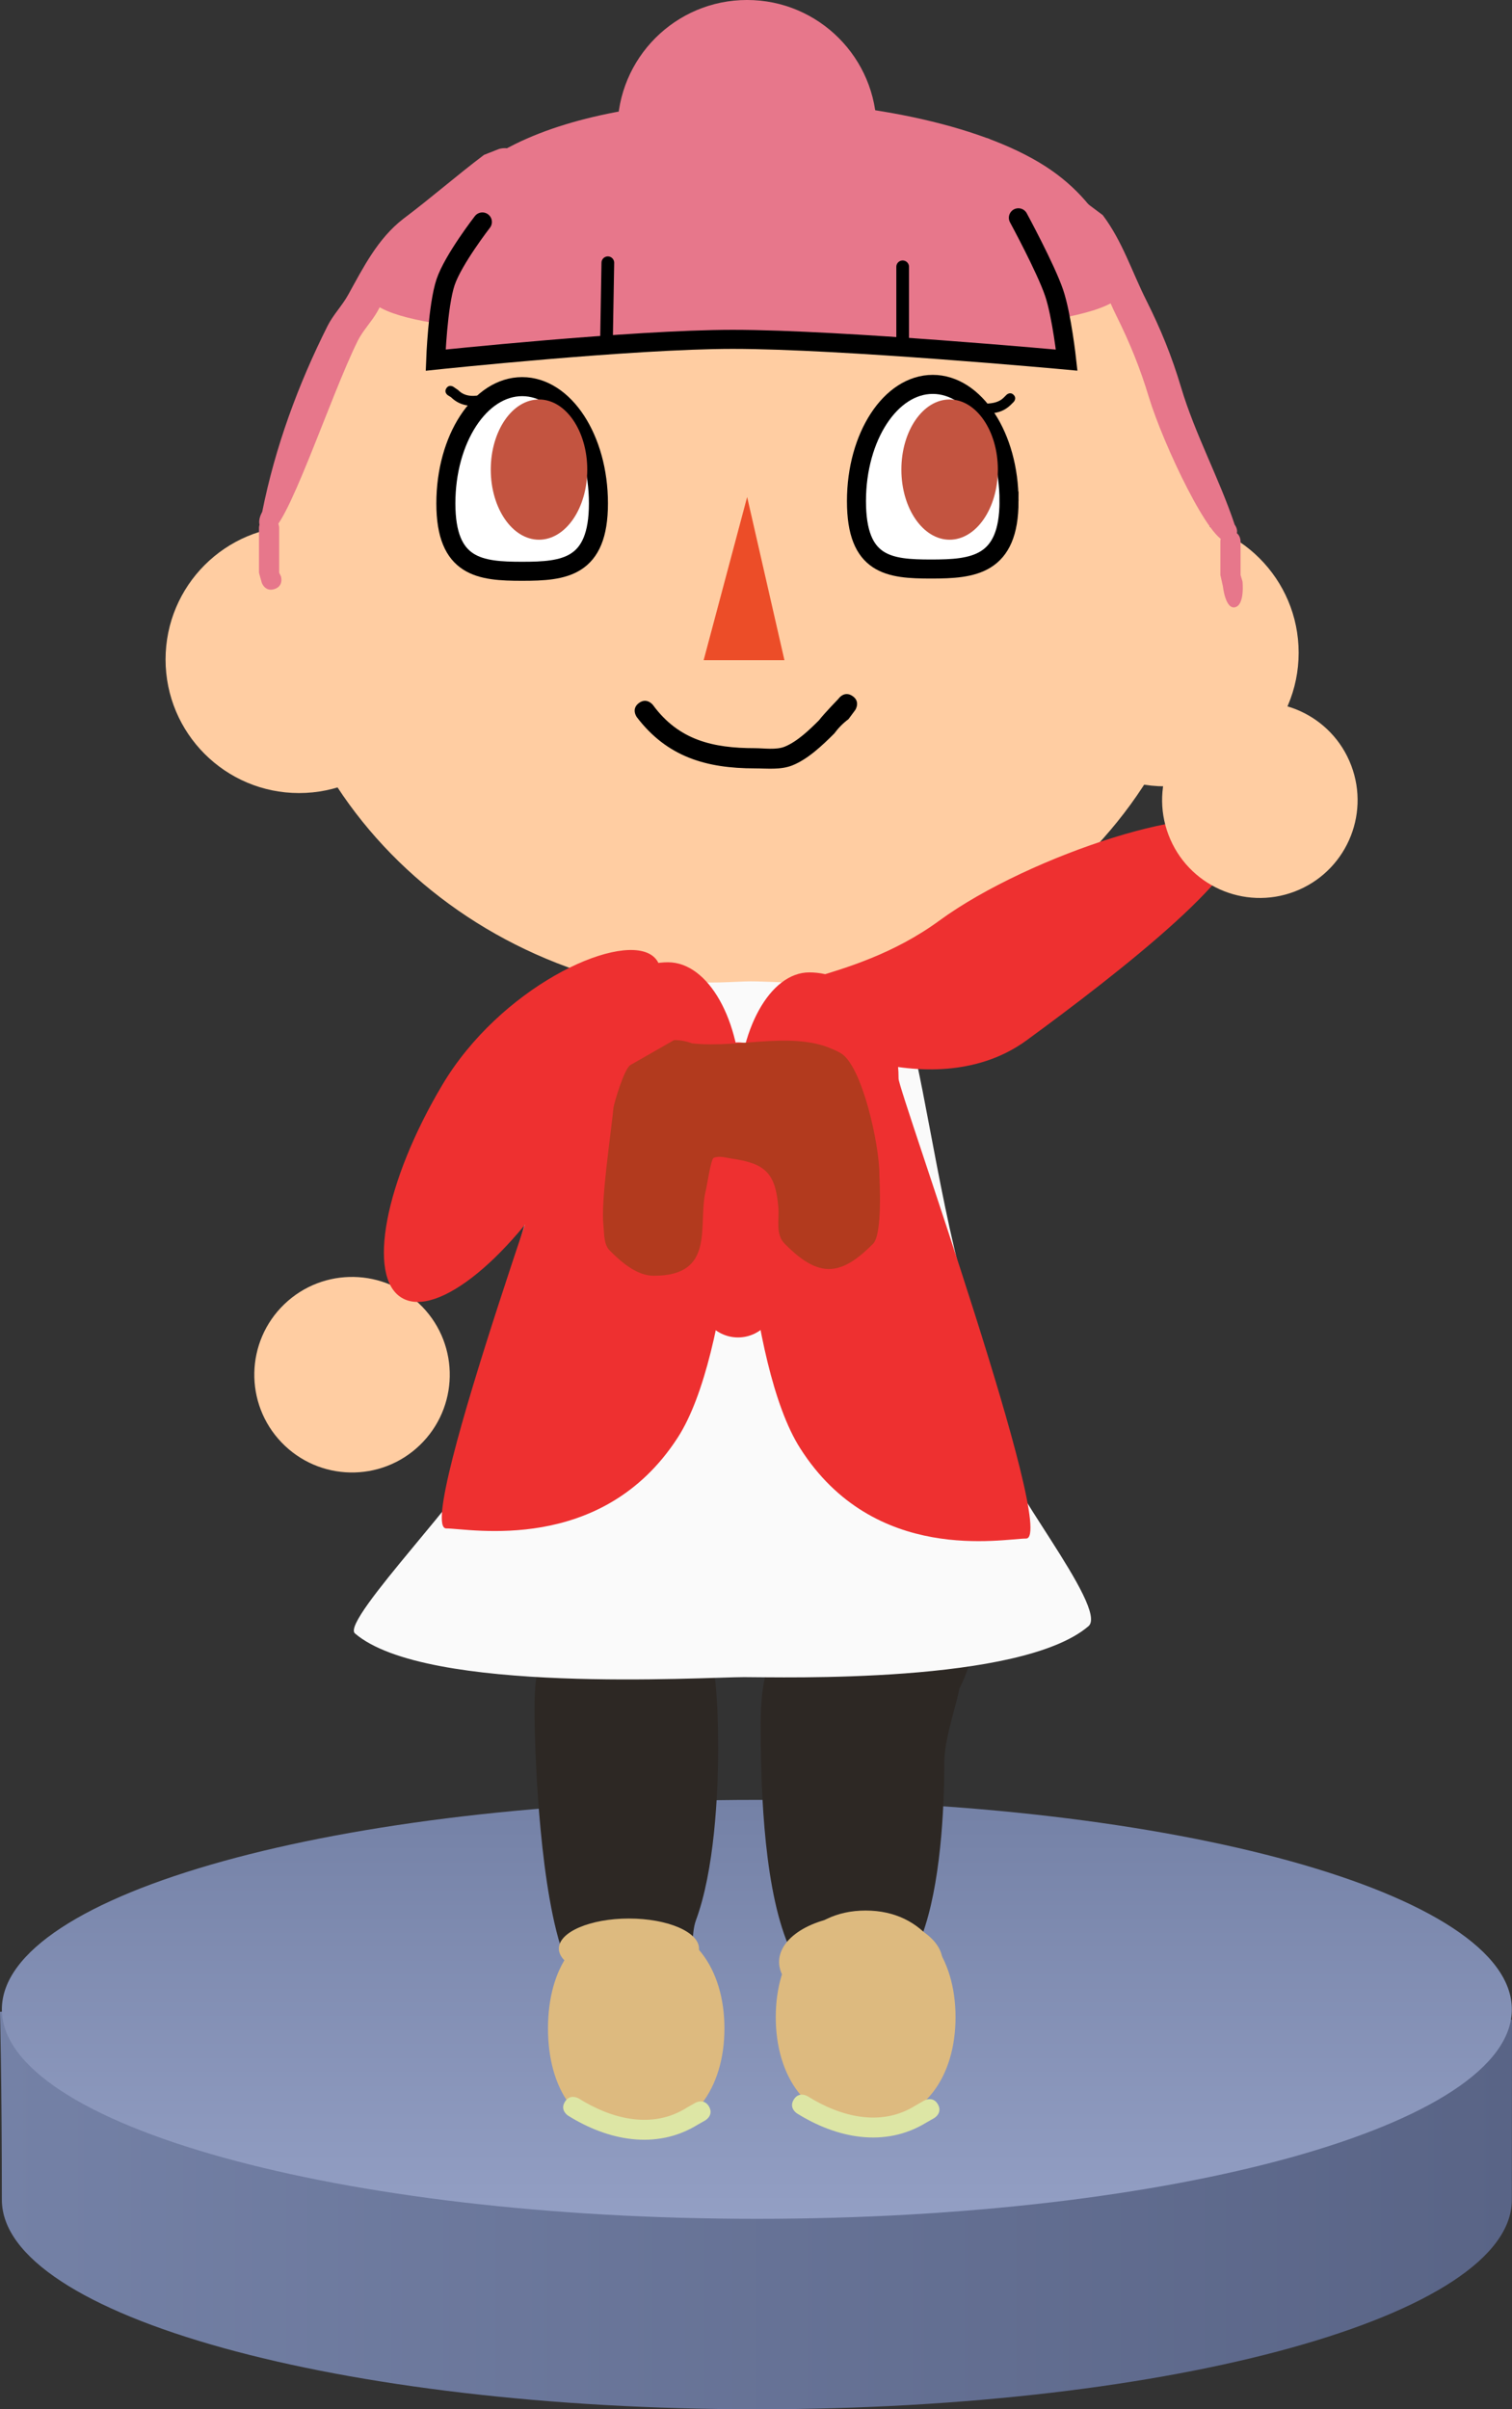 <svg version="1.1" xmlns="http://www.w3.org/2000/svg" xmlns:xlink="http://www.w3.org/1999/xlink" width="119.159" height="189.77" viewBox="0,0,119.159,189.77"><rect x="0" y="0" width="119.159" height="189.77" fill="#333333" stroke="none"/><defs><linearGradient x1="180.706" y1="247.195" x2="299.865" y2="247.195" gradientUnits="userSpaceOnUse" id="color-1"><stop offset="0" stop-color="#7481a6"/><stop offset="1" stop-color="#596486"/></linearGradient><linearGradient x1="240.353" y1="217.028" x2="240.353" y2="250.028" gradientUnits="userSpaceOnUse" id="color-2"><stop offset="0" stop-color="#7481a6"/><stop offset="1" stop-color="#939fc4"/></linearGradient></defs><g transform="translate(-180.706,-75.258)"><g data-paper-data="{&quot;isPaintingLayer&quot;:true}" fill-rule="nonzero" stroke-linejoin="miter" stroke-miterlimit="10" stroke-dasharray="" stroke-dashoffset="0" style="mix-blend-mode: normal"><path d="M180.853,248.528c0,-9.113 -0.147,-14.808 -0.147,-14.808l58.98,-4.359l60.179,4.982c0,0 -0.012,11.123 -0.012,14.185c0,9.113 -26.639,16.5 -59.5,16.5c-32.861,0 -59.5,-7.387 -59.5,-16.5z" data-paper-data="{&quot;origPos&quot;:null,&quot;index&quot;:null}" fill="url(#color-1)" stroke="none" stroke-width="0" stroke-linecap="butt"/><path d="M240.353,217.028c32.861,0 59.5,7.387 59.5,16.5c0,9.113 -26.639,16.5 -59.5,16.5c-32.861,0 -59.5,-7.387 -59.5,-16.5c0,-9.113 26.639,-16.5 59.5,-16.5z" data-paper-data="{&quot;origPos&quot;:null,&quot;index&quot;:null}" fill="url(#color-2)" stroke="none" stroke-width="0" stroke-linecap="butt"/><path d="M229.369,85.469c0,-5.64 4.572,-10.212 10.212,-10.212c5.64,0 10.212,4.572 10.212,10.212c0,5.64 -4.572,10.212 -10.212,10.212c-5.64,0 -10.212,-4.572 -10.212,-10.212z" fill="#e7778b" stroke="none" stroke-width="0" stroke-linecap="butt"/><path d="M237.302,212.969c0,3.677 -0.303,9.642 -1.757,13.563c-0.381,1.027 -0.15,2.874 -0.688,3.569c-1.142,1.474 -3.274,1.218 -4.673,1.218c-1.749,0 -3.814,1.185 -4.983,-1.858c-1.889,-4.918 -2.369,-15.485 -2.369,-19.615c0,-6.684 2.309,-7.678 6.885,-7.678c2.049,0 4.492,-1.343 5.783,0.169c1.592,1.865 1.802,6.942 1.802,10.632z" fill="#2d2824" stroke="none" stroke-width="0" stroke-linecap="butt"/><path d="M255.125,214.137c0,3.677 -0.303,9.642 -1.757,13.563c-1.189,3.206 -3.126,3.603 -5.185,3.603c-1.749,0 -4.345,-0.196 -5.513,-3.238c-1.889,-4.918 -2.015,-12.922 -2.015,-17.051c0,-6.684 2.309,-7.678 6.885,-7.678c2.476,0 7.322,-0.175 8.652,1.99c1.128,1.836 -1.067,5.744 -1.067,8.811z" fill="#2d2824" stroke="none" stroke-width="0" stroke-linecap="butt"/><path d="M259.5,190.475c0,1.394 -1.162,16.995 -4.17,19.007c-3.709,2.481 -10.146,-3.955 -16.253,-3.955c-7.246,0 -12.198,3.183 -15.635,0.264c-1.809,-1.536 -3.064,-11.061 -3.064,-12.134c0,-3.113 7.109,3.647 18.169,3.647c11.06,0 20.954,-9.943 20.954,-6.83z" fill="#2d2824" stroke="none" stroke-width="0" stroke-linecap="butt"/><path d="M201.888,119.336c0,-19.043 16.625,-34.481 37.133,-34.481c20.508,0 37.133,15.438 37.133,34.481c0,19.043 -16.625,34.481 -37.133,34.481c-20.508,0 -37.133,-15.438 -37.133,-34.481z" fill="#ffcda2" stroke="none" stroke-width="0" stroke-linecap="butt"/><path d="M227.868,114.907c0,5.078 -2.692,5.349 -6.012,5.349c-3.32,0 -6.012,-0.271 -6.012,-5.349c0,-5.078 2.692,-9.195 6.012,-9.195c3.32,0 6.012,4.117 6.012,9.195z" fill="#ffffff" stroke="#000000" stroke-width="1.5" stroke-linecap="butt"/><path d="M193.754,127.204c0,-5.811 4.71,-10.521 10.521,-10.521c5.811,0 10.521,4.71 10.521,10.521c0,5.811 -4.71,10.521 -10.521,10.521c-5.811,0 -10.521,-4.71 -10.521,-10.521z" fill="#ffcda2" stroke="none" stroke-width="0" stroke-linecap="butt"/><path d="M262.009,126.674c0,-5.811 4.71,-10.521 10.521,-10.521c5.811,0 10.521,4.71 10.521,10.521c0,5.811 -4.71,10.521 -10.521,10.521c-5.811,0 -10.521,-4.71 -10.521,-10.521z" fill="#ffcda2" stroke="none" stroke-width="0" stroke-linecap="butt"/><path d="M260.227,114.73c0,5.078 -2.824,5.349 -6.145,5.349c-3.32,0 -5.879,-0.271 -5.879,-5.349c0,-5.078 2.692,-9.195 6.012,-9.195c3.32,0 6.012,4.117 6.012,9.195z" fill="#ffffff" stroke="#000000" stroke-width="1.5" stroke-linecap="butt"/><path d="M259.933,189.767c-0.796,1.427 8.201,12.175 6.555,13.581c-5.35,4.57 -24.196,4.011 -27.153,4.011c-3.188,0 -25.049,1.383 -30.659,-3.445c-1.163,-1.001 10.048,-12.374 9.327,-13.399c-1.063,-1.511 1.528,-10.131 4.464,-20.218c1.409,-4.842 2.082,-11.859 4.008,-15.124c2.602,-4.411 5.168,-3.113 7.862,-2.686c2.018,0.32 4.34,0.069 5.528,0.069c1.397,0 3.04,0.167 4.717,0.033c2.355,-0.188 4.779,-1.135 6.691,1.227c1.545,1.908 2.627,11.199 4.631,19.75c1.835,7.831 4.7,14.998 4.029,16.2z" fill="#fafafa" stroke="none" stroke-width="0" stroke-linecap="butt"/><path d="M223.893,235.028c0,-4.639 2.183,-8.399 6.821,-8.399c4.639,0 7.084,3.76 7.084,8.399c0,4.639 -2.446,8.399 -7.084,8.399c-4.639,0 -6.821,-3.76 -6.821,-8.399z" fill="#ddba7f" stroke="none" stroke-width="0" stroke-linecap="butt"/><path d="M241.843,234.144c0,-4.639 2.446,-8.399 7.084,-8.399c4.639,0 7.084,3.76 7.084,8.399c0,4.639 -2.446,8.399 -7.084,8.399c-4.639,0 -7.084,-3.76 -7.084,-8.399z" fill="#ddba7f" stroke="none" stroke-width="0" stroke-linecap="butt"/><path d="M247.887,130.079c0.662,0.441 0.221,1.103 0.221,1.103l-0.538,0.726c-0.425,0.312 -0.801,0.699 -1.114,1.123c-0.919,0.919 -2.086,2.034 -3.32,2.52c-0.919,0.361 -1.979,0.23 -2.939,0.23c-3.824,0 -6.914,-0.901 -9.301,-4.032c0,0 -0.477,-0.637 0.159,-1.114c0.637,-0.477 1.114,0.159 1.114,0.159c2.031,2.767 4.724,3.395 8.028,3.395c0.718,0 1.677,0.159 2.365,-0.123c0.988,-0.406 1.951,-1.337 2.692,-2.078c0.387,-0.509 1.53,-1.688 1.53,-1.688c0,0 0.441,-0.662 1.103,-0.221z" fill="#000000" stroke="none" stroke-width="0.5" stroke-linecap="butt"/><path d="M239.588,114.404l2.938,12.854h-6.366z" fill="#ec4d28" stroke="#000000" stroke-width="0" stroke-linecap="round"/><path d="M235.793,228.742c0,1.307 -2.472,2.367 -5.522,2.367c-3.05,0 -5.522,-1.06 -5.522,-2.367c0,-1.307 2.472,-2.367 5.522,-2.367c3.05,0 5.522,1.06 5.522,2.367z" fill="#ddba7f" stroke="none" stroke-width="0" stroke-linecap="butt"/><path d="M254.989,229.794c0,2.033 -2.884,3.681 -6.442,3.681c-3.558,0 -6.442,-1.648 -6.442,-3.681c0,-2.033 2.884,-3.681 6.442,-3.681c3.558,0 6.442,1.648 6.442,3.681z" fill="#ddba7f" stroke="none" stroke-width="0" stroke-linecap="butt"/><path d="M239.105,161.24c0,2.364 -0.661,20.586 -5.001,27.273c-5.99,9.229 -16.384,7.135 -18.227,7.135c-2.634,0 10.278,-35.255 10.278,-36.219c0,-5.626 4.016,-8.376 7.195,-8.376c3.179,0 5.756,4.561 5.756,10.187z" fill="#ee3030" stroke="none" stroke-width="0" stroke-linecap="butt"/><path d="M244.489,151.85c3.107,0 7.033,2.75 7.033,8.376c0,0.964 12.622,36.219 10.047,36.219c-1.802,0 -11.962,2.093 -17.817,-7.135c-4.242,-6.687 -4.889,-24.909 -4.889,-27.273c0,-5.626 2.519,-10.187 5.626,-10.187z" data-paper-data="{&quot;index&quot;:null}" fill="#ee3030" stroke="none" stroke-width="0" stroke-linecap="butt"/><path d="M238.868,160.363v17.24" fill="none" stroke="#ee3030" stroke-width="6" stroke-linecap="round"/><path d="M246.958,158.208c1.682,0.961 3.067,7.242 3.05,9.576c-0.002,0.215 0.28,4.666 -0.497,5.443c-0.945,0.945 -2.145,1.989 -3.481,1.989c-1.337,0 -2.536,-1.044 -3.481,-1.989c-0.743,-0.743 -0.426,-1.904 -0.497,-2.803c-0.217,-2.724 -0.986,-3.518 -3.645,-3.9c-0.482,-0.069 -1.014,-0.255 -1.461,-0.061c-0.214,0.093 -0.527,2.208 -0.619,2.575c-0.664,2.654 0.852,6.708 -4.089,6.708c-1.337,0 -2.536,-1.044 -3.481,-1.989c-0.483,-0.483 -0.425,-1.31 -0.497,-1.989c-0.211,-1.971 0.591,-7.165 0.796,-9.283c0.021,-0.214 0.816,-3.043 1.345,-3.345l3.429,-1.959c0.499,0 0.977,0.092 1.417,0.26c3.927,0.432 8.322,-1.169 11.712,0.768z" fill="#b23a1e" stroke="none" stroke-width="0.5" stroke-linecap="butt"/><g stroke="none" stroke-width="0" stroke-linecap="butt"><path d="M213.789,189.09c-3.065,2.949 -7.941,2.855 -10.89,-0.211c-2.949,-3.065 -2.855,-7.941 0.211,-10.89c3.065,-2.949 7.941,-2.855 10.89,0.211c2.949,3.065 2.855,7.941 -0.211,10.89z" fill="#ffcda2"/><path d="M225.593,166.68c-4.532,7.616 -10.452,12.453 -13.221,10.805c-2.769,-1.648 -1.34,-9.158 3.192,-16.774c4.532,-7.616 13.635,-11.923 16.404,-10.275c2.769,1.648 -1.843,8.628 -6.375,16.243z" fill="#ee3030"/></g><path d="M254.732,147.773c7.155,-5.229 21.593,-9.809 23.494,-7.207c1.902,2.602 -9.453,11.4 -16.608,16.63c-7.155,5.229 -18.155,0.236 -20.057,-2.365c-1.902,-2.602 6.016,-1.828 13.171,-7.057z" fill="#ee3030" stroke="none" stroke-width="0" stroke-linecap="butt"/><path d="M277.258,131.086c3.976,-1.511 8.424,0.487 9.935,4.463c1.511,3.976 -0.487,8.424 -4.463,9.935c-3.976,1.511 -8.424,-0.487 -9.935,-4.463c-1.511,-3.976 0.487,-8.424 4.463,-9.935z" fill="#ffcda2" stroke="none" stroke-width="0" stroke-linecap="butt"/><path d="M226.987,112.246c0,3.05 -1.702,5.523 -3.802,5.523c-2.1,0 -3.802,-2.473 -3.802,-5.523c0,-3.05 1.702,-5.523 3.802,-5.523c2.1,0 3.802,2.473 3.802,5.523z" fill="#c35440" stroke="none" stroke-width="0" stroke-linecap="butt"/><path d="M215.887,105.836c0.221,-0.331 0.552,-0.11 0.552,-0.11l0.379,0.262c0.551,0.565 1.323,0.511 2.062,0.32c0,0 0.386,-0.096 0.482,0.289c0.096,0.386 -0.289,0.482 -0.289,0.482c-1.034,0.252 -2.03,0.243 -2.818,-0.529l-0.258,-0.162c0,0 -0.331,-0.221 -0.11,-0.552z" fill="#000000" stroke="none" stroke-width="0.5" stroke-linecap="butt"/><path d="M260.587,106.359c0.281,0.281 0,0.563 0,0.563l-0.212,0.212c-0.953,0.934 -1.985,0.647 -3.233,0.647c0,0 -0.301,-0.096 -0.301,-0.494c0,-0.398 -0.036,-0.301 -0.036,-0.301c0.957,0 2.301,0.311 3.008,-0.414l0.212,-0.212c0,0 0.281,-0.281 0.563,0z" fill="#000000" stroke="none" stroke-width="0.5" stroke-linecap="butt"/><path d="M221.699,87.835c0.419,1.258 -0.839,1.677 -0.839,1.677l-0.419,0.068c-2.161,1.611 -4.195,3.411 -6.366,5.04c-1.709,1.221 -2.622,3.373 -3.618,5.159c-0.455,0.815 -1.144,1.491 -1.559,2.327c-2.212,4.45 -5.718,15.294 -7.018,15.034c-1.3,-0.26 -0.51,-1.561 -0.51,-1.561c1.022,-5.111 2.824,-10.018 5.152,-14.652c0.44,-0.875 1.149,-1.591 1.623,-2.448c1.202,-2.173 2.331,-4.426 4.339,-5.981c2.174,-1.63 4.209,-3.414 6.366,-5.04l1.172,-0.462c0,0 1.258,-0.419 1.677,0.839z" fill="#e7778b" stroke="none" stroke-width="0.5" stroke-linecap="butt"/><path d="M256.066,87.305c0,-1.326 1.326,-1.326 1.326,-1.326l1.213,0.189c3.217,1.93 6.061,3.792 9.008,6.035c1.556,2.07 2.283,4.424 3.433,6.714c1.139,2.27 2.011,4.411 2.736,6.842c1.099,3.691 3.009,7.172 4.231,10.833c0,0 0.685,0.86 -0.574,1.28c-1.258,0.419 -5.076,-7.637 -6.2,-11.357c-0.69,-2.284 -1.504,-4.28 -2.569,-6.42c-0.994,-1.995 -1.589,-4.219 -2.933,-6.017c-2.786,-2.054 -5.475,-3.822 -8.497,-5.636l0.152,0.189c0,0 -1.326,0 -1.326,-1.326z" fill="#e7778b" stroke="none" stroke-width="0.5" stroke-linecap="butt"/><path d="M269.314,97.894c0,2.856 -14,3.899 -31.139,3.899c-17.139,0 -28.54,-0.777 -28.54,-3.634c0,-1.748 4.009,-7.763 11.664,-11.551c4.856,-2.403 11.656,-3.435 18.308,-3.435c8.763,0 18.188,1.775 23.492,5.189c5.07,3.263 6.215,8.136 6.215,9.532z" fill="#e7778b" stroke="none" stroke-width="0" stroke-linecap="butt"/><path d="M260.963,92.413c0,0 2.159,3.975 2.818,5.915c0.605,1.783 0.989,5.296 0.989,5.296c0,0 -17.72,-1.636 -26.316,-1.636c-7.925,0 -23.412,1.636 -23.412,1.636c0,0 0.157,-4.298 0.782,-6.146c0.601,-1.777 2.898,-4.737 2.898,-4.737" fill="#e7778b" stroke="#000000" stroke-width="1.5" stroke-linecap="round"/><path d="M228.503,102.108l0.106,-6.154" fill="none" stroke="#000000" stroke-width="1" stroke-linecap="round"/><path d="M251.844,102.215v-5.941" fill="none" stroke="#000000" stroke-width="1" stroke-linecap="round"/><path d="M202.341,121.656c-0.755,0.252 -1.007,-0.503 -1.007,-0.503l-0.218,-0.782c0,-1.179 0,-2.358 0,-3.536c0,0 0,-0.796 0.796,-0.796c0.796,0 0.796,0.796 0.796,0.796c0,1.179 0,2.358 0,3.536l0.136,0.279c0,0 0.252,0.755 -0.503,1.007z" fill="#e7778b" stroke="none" stroke-width="0.5" stroke-linecap="butt"/><path d="M278.048,123.087c-0.772,0.193 -0.965,-1.64 -0.965,-1.64l-0.201,-0.9c0,-0.884 0,-1.768 0,-2.652c0,0 0,-0.796 0.796,-0.796c0.796,0 0.796,0.796 0.796,0.796c0,0.884 0,1.768 0,2.652l0.153,0.514c0,0 0.193,1.833 -0.579,2.026z" fill="#e7778b" stroke="none" stroke-width="0.5" stroke-linecap="butt"/><path d="M259.346,112.246c0,3.05 -1.702,5.523 -3.802,5.523c-2.1,0 -3.802,-2.473 -3.802,-5.523c0,-3.05 1.702,-5.523 3.802,-5.523c2.1,0 3.802,2.473 3.802,5.523z" fill="#c35440" stroke="none" stroke-width="0" stroke-linecap="butt"/><path d="M236.584,241.186c0.395,0.691 -0.296,1.086 -0.296,1.086l-0.592,0.338c-3.307,2.039 -7.12,1.227 -10.215,-0.707c0,0 -0.675,-0.422 -0.253,-1.096c0.422,-0.675 1.097,-0.253 1.097,-0.253c2.553,1.595 5.769,2.461 8.528,0.707l0.646,-0.37c0,0 0.691,-0.395 1.086,0.296z" fill="#dde6a5" stroke="none" stroke-width="0.5" stroke-linecap="butt"/><path d="M254.62,241.009c0.395,0.691 -0.296,1.086 -0.296,1.086l-0.592,0.338c-3.307,2.039 -7.12,1.227 -10.215,-0.707c0,0 -0.675,-0.422 -0.253,-1.096c0.422,-0.675 1.097,-0.253 1.097,-0.253c2.553,1.595 5.769,2.461 8.528,0.707l0.646,-0.37c0,0 0.691,-0.395 1.086,0.296z" fill="#dde6a5" stroke="none" stroke-width="0.5" stroke-linecap="butt"/></g></g></svg>